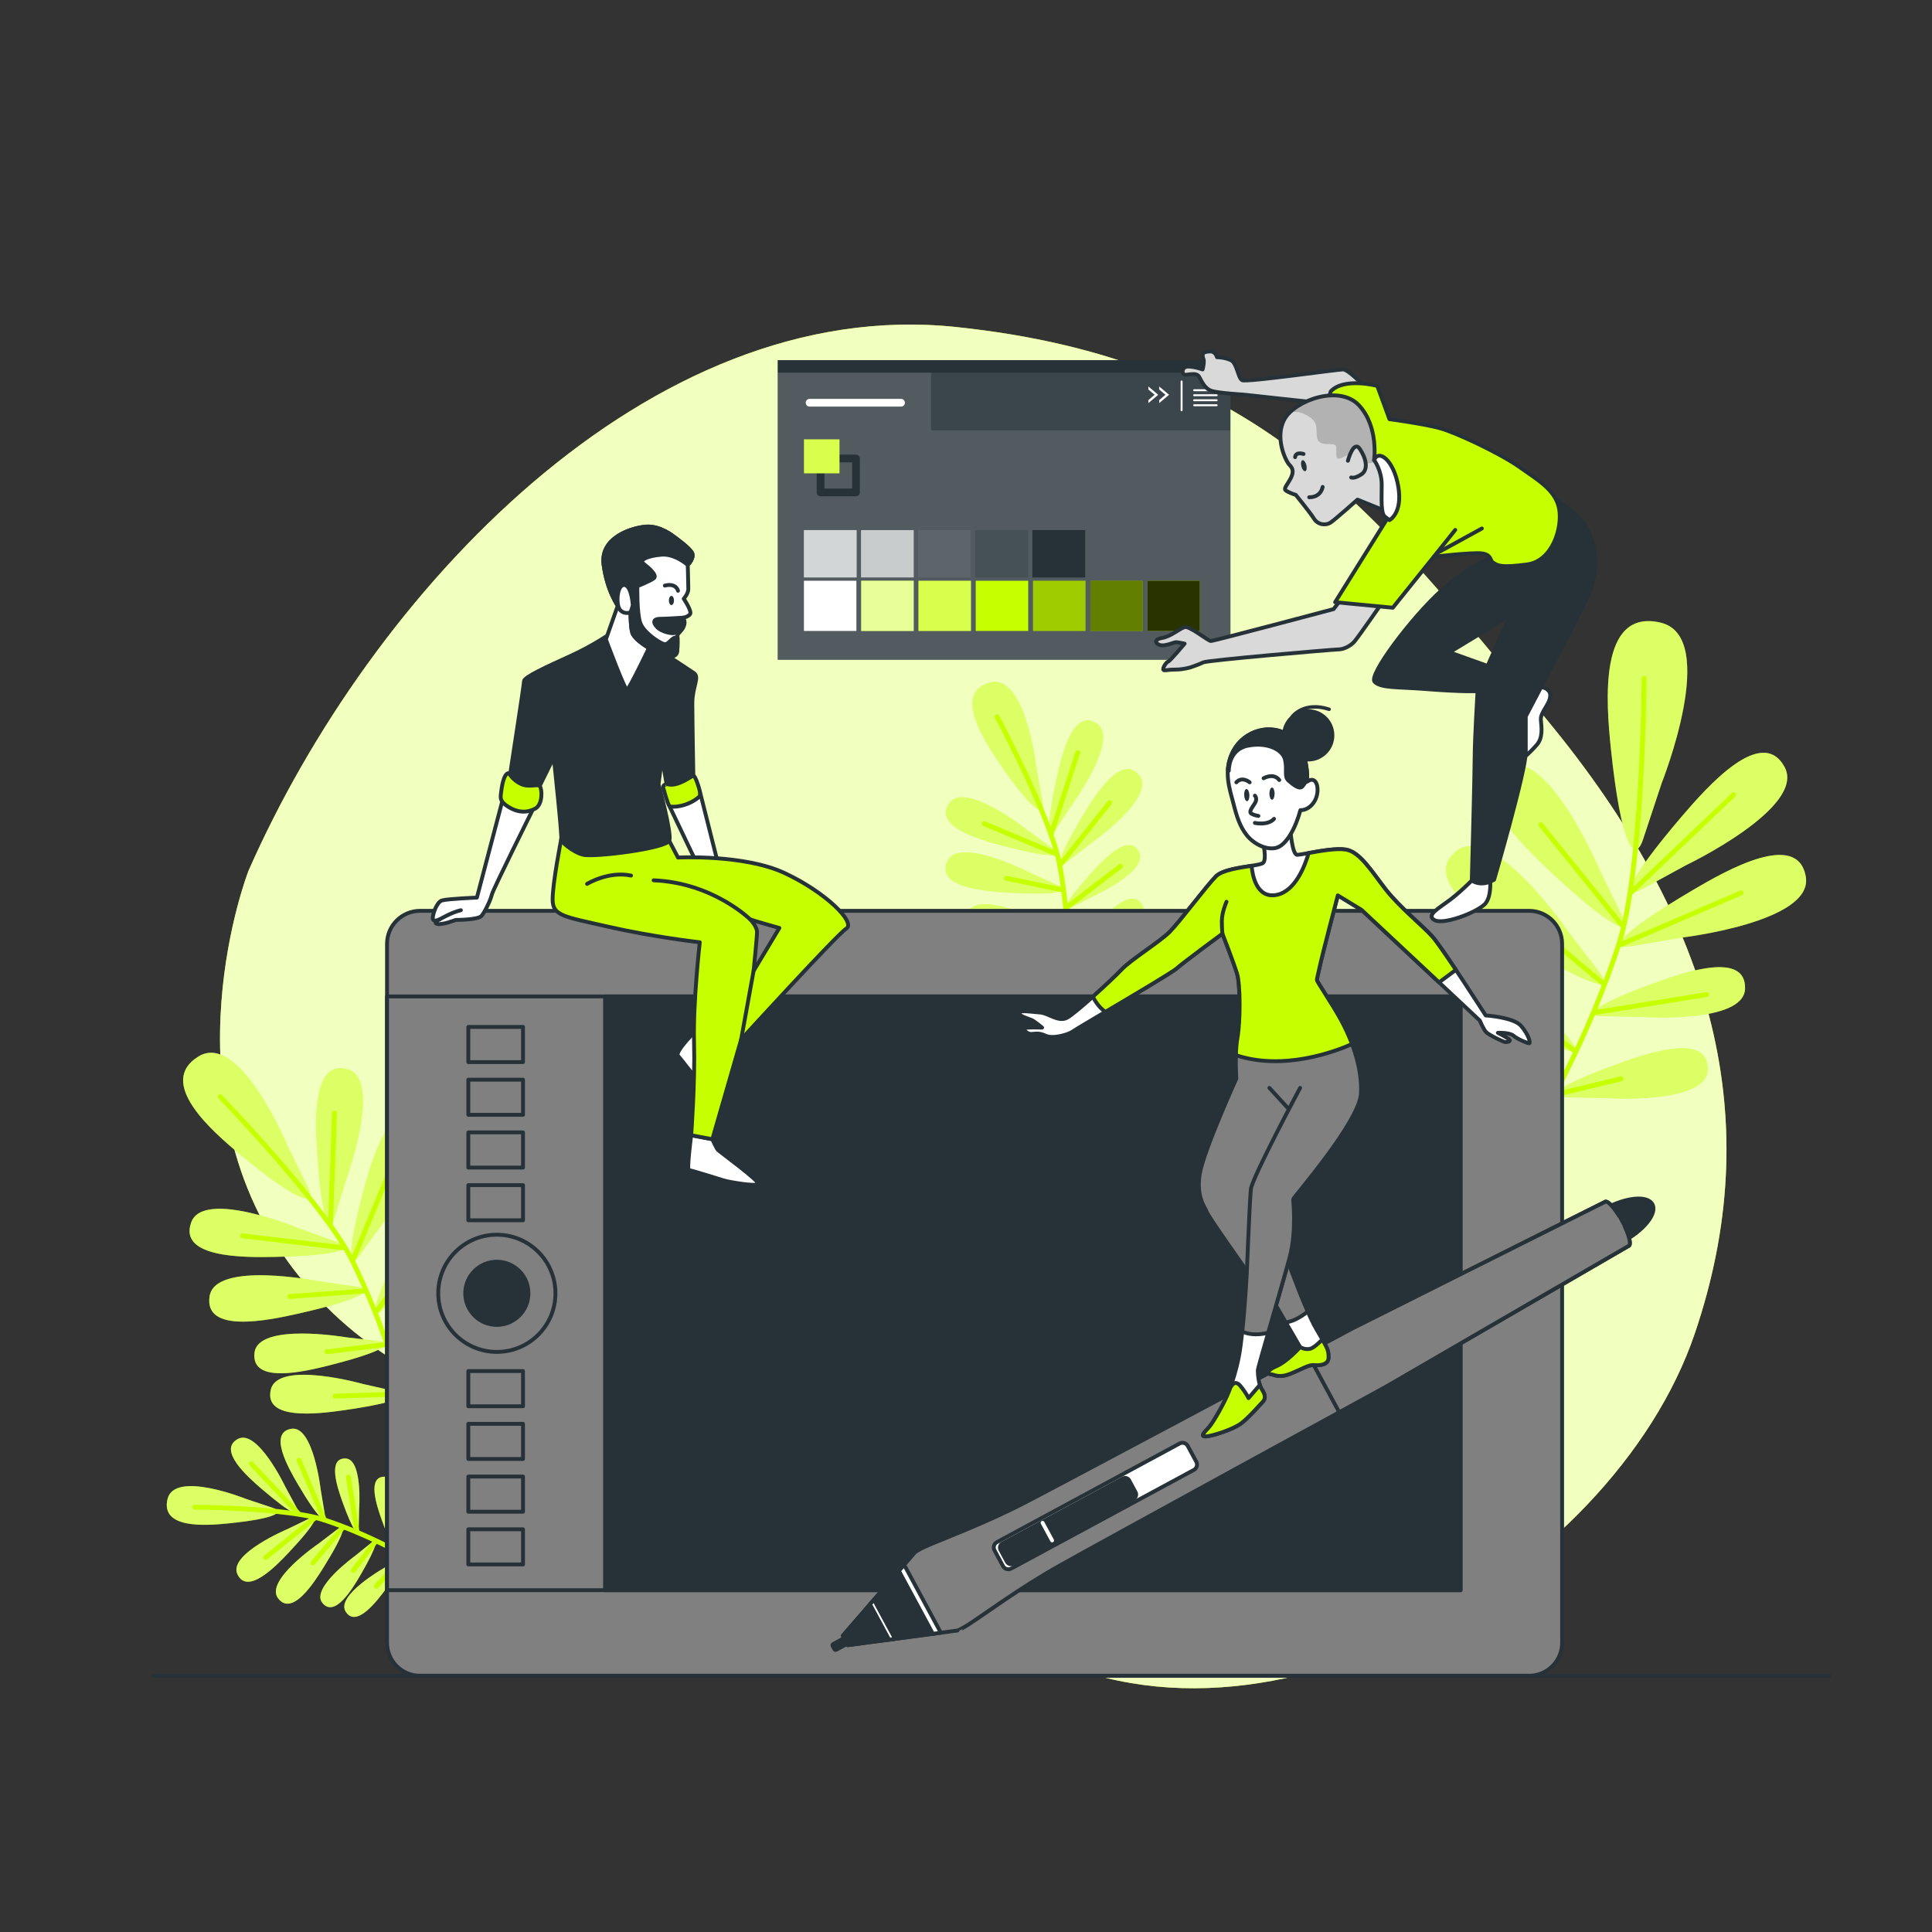 <?xml version="1.0" encoding="utf-8"?>
<!-- Generator: Adobe Illustrator 27.5.0, SVG Export Plug-In . SVG Version: 6.00 Build 0)  -->
<svg version="1.1" xmlns="http://www.w3.org/2000/svg" xmlns:xlink="http://www.w3.org/1999/xlink" x="0px" y="0px"
	 viewBox="0 0 500 500" style="enable-background:new 0 0 500 500;" xml:space="preserve">
<rect x="0" y="0" width="500" height="500" fill="#333333" stroke="none"/>
<g id="Background_Simple">
	<g>
		<path style="fill:#C6FF00;" d="M64.305,225.372c0,0-22.172,56.803,10.424,101.432c32.596,44.63,88.038,43.401,131.003,57.438
			c22.5,7.351,36.446,27.392,55.897,39.59c62.194,39.003,155.602-15.638,176.988-78.743c18.514-54.629,5.646-105.742-38.576-159.173
			c-44.222-53.431-73.197-92.939-152.661-101.293C167.915,76.271,96.039,153.291,64.305,225.372z"/>
		<path style="opacity:0.75;fill:#FFFFFF;" d="M64.305,225.372c0,0-22.172,56.803,10.424,101.432
			c32.596,44.63,88.038,43.401,131.003,57.438c22.5,7.351,36.446,27.392,55.897,39.59c62.194,39.003,155.602-15.638,176.988-78.743
			c18.514-54.629,5.646-105.742-38.576-159.173c-44.222-53.431-73.197-92.939-152.661-101.293
			C167.915,76.271,96.039,153.291,64.305,225.372z"/>
	</g>
</g>
<g id="Plants">
	<g>
		<g>
			<path style="fill:#C6FF00;" d="M86.617,314.975c-1.335,4.283-3.333,1.093-4.502-16.299c-0.548-8.151-1.355-24.833,7.953-21.919
				c8.943,2.8-0.417,28.34-0.417,28.34L86.617,314.975z M99.187,316.412c0,0,17.147-21.116,9.598-26.668
				c-7.857-5.779-12.511,10.261-14.641,18.148c-4.543,16.83-3.69,20.495-1.036,16.878L99.187,316.412z M104.601,333.637
				c0,0,16.169-13.66,11.203-18.999c-5.17-5.557-11.052,6.032-13.823,11.754c-5.912,12.209-5.791,15.135-3.237,12.754
				L104.601,333.637z M110.704,350.753c0,0,16.169-13.66,11.203-18.999c-5.17-5.557-11.052,6.032-13.823,11.754
				c-5.912,12.209-5.791,15.135-3.238,12.754L110.704,350.753z M77.775,318.055c0,0-25.084-10.521-28.291-1.716
				c-3.338,9.164,13.363,9.123,21.531,8.95c17.428-0.37,20.706-2.219,16.489-3.75L77.775,318.055z M82.304,331.552
				c0,0-26.675-5.325-28.068,3.942c-1.45,9.645,14.91,6.285,22.881,4.491c17.007-3.827,19.852-6.291,15.415-6.952L82.304,331.552z
				 M89.514,346.079c0,0-22.681-3.886-23.644,3.983c-1.003,8.19,12.754,4.97,19.453,3.269c14.294-3.629,16.642-5.779,12.874-6.236
				L89.514,346.079z M94.019,358.191c0,0-22.141-6.271-23.934,1.451c-1.867,8.037,12.155,6.296,18.996,5.315
				c14.598-2.092,17.162-3.98,13.464-4.834L94.019,358.191z M74.43,296.562c0,0-12.331-29.651-22.998-23.194
				c-11.104,6.72,3.417,19.348,10.656,25.37c15.446,12.848,19.945,13.467,17.659,8.723L74.43,296.562z"/>
			<path style="opacity:0.4;fill:#FFFFFF;" d="M86.617,314.975c-1.335,4.283-3.333,1.093-4.502-16.299
				c-0.548-8.151-1.355-24.833,7.953-21.919c8.943,2.8-0.417,28.34-0.417,28.34L86.617,314.975z M99.187,316.412
				c0,0,17.147-21.116,9.598-26.668c-7.857-5.779-12.511,10.261-14.641,18.148c-4.543,16.83-3.69,20.495-1.036,16.878
				L99.187,316.412z M104.601,333.637c0,0,16.169-13.66,11.203-18.999c-5.17-5.557-11.052,6.032-13.823,11.754
				c-5.912,12.209-5.791,15.135-3.237,12.754L104.601,333.637z M110.704,350.753c0,0,16.169-13.66,11.203-18.999
				c-5.17-5.557-11.052,6.032-13.823,11.754c-5.912,12.209-5.791,15.135-3.238,12.754L110.704,350.753z M77.775,318.055
				c0,0-25.084-10.521-28.291-1.716c-3.338,9.164,13.363,9.123,21.531,8.95c17.428-0.37,20.706-2.219,16.489-3.75L77.775,318.055z
				 M82.304,331.552c0,0-26.675-5.325-28.068,3.942c-1.45,9.645,14.91,6.285,22.881,4.491c17.007-3.827,19.852-6.291,15.415-6.952
				L82.304,331.552z M89.514,346.079c0,0-22.681-3.886-23.644,3.983c-1.003,8.19,12.754,4.97,19.453,3.269
				c14.294-3.629,16.642-5.779,12.874-6.236L89.514,346.079z M94.019,358.191c0,0-22.141-6.271-23.934,1.451
				c-1.867,8.037,12.155,6.296,18.996,5.315c14.598-2.092,17.162-3.98,13.464-4.834L94.019,358.191z M74.43,296.562
				c0,0-12.331-29.651-22.998-23.194c-11.104,6.72,3.417,19.348,10.656,25.37c15.446,12.848,19.945,13.467,17.659,8.723
				L74.43,296.562z"/>
			
				<path style="fill:none;stroke:#C6FF00;stroke-width:1.252;stroke-linecap:round;stroke-linejoin:round;stroke-miterlimit:10;" d="
				M56.988,283.837c0,0,27.111,27.994,34.249,42.542c8.201,16.714,14.355,36.24,16.605,52.282"/>
			
				<line style="fill:none;stroke:#C6FF00;stroke-width:1.252;stroke-linecap:round;stroke-linejoin:round;stroke-miterlimit:10;" x1="85.522" y1="316.976" x2="86.569" y2="288.048"/>
			
				<line style="fill:none;stroke:#C6FF00;stroke-width:1.252;stroke-linecap:round;stroke-linejoin:round;stroke-miterlimit:10;" x1="91.237" y1="326.379" x2="101.624" y2="301.275"/>
			
				<line style="fill:none;stroke:#C6FF00;stroke-width:1.252;stroke-linecap:round;stroke-linejoin:round;stroke-miterlimit:10;" x1="89.132" y1="322.96" x2="62.756" y2="319.829"/>
			
				<line style="fill:none;stroke:#C6FF00;stroke-width:1.252;stroke-linecap:round;stroke-linejoin:round;stroke-miterlimit:10;" x1="97.243" y1="339.635" x2="111.052" y2="320.995"/>
			
				<line style="fill:none;stroke:#C6FF00;stroke-width:1.252;stroke-linecap:round;stroke-linejoin:round;stroke-miterlimit:10;" x1="94.637" y1="334.089" x2="75.042" y2="335.543"/>
			
				<line style="fill:none;stroke:#C6FF00;stroke-width:1.252;stroke-linecap:round;stroke-linejoin:round;stroke-miterlimit:10;" x1="99.586" y1="347.992" x2="84.619" y2="349.832"/>
			
				<line style="fill:none;stroke:#C6FF00;stroke-width:1.252;stroke-linecap:round;stroke-linejoin:round;stroke-miterlimit:10;" x1="103.425" y1="356.809" x2="110.577" y2="345.422"/>
			
				<line style="fill:none;stroke:#C6FF00;stroke-width:1.252;stroke-linecap:round;stroke-linejoin:round;stroke-miterlimit:10;" x1="104.343" y1="360.746" x2="86.706" y2="361.329"/>
		</g>
	</g>
	<g>
		<g>
			<path style="fill:#C6FF00;" d="M424.777,230.218c-5.018,2.709-4.003-1.966,10.381-18.823c6.741-7.9,20.823-23.789,26.7-12.872
				c5.647,10.489-25.548,25.406-25.548,25.406L424.777,230.218z M434.933,242.688c0,0,34.349-3.977,32.414-15.731
				c-2.013-12.234-20.492-1.779-29.433,3.503c-19.079,11.272-21.557,15.364-15.932,14.431L434.933,242.688z M424.559,263.163
				c0,0,26.838,1.937,27.062-7.33c0.233-9.645-15.409-4.33-23.011-1.586c-16.22,5.853-18.708,8.622-14.272,8.725L424.559,263.163z
				 M414.91,284.151c0,0,26.838,1.937,27.062-7.33c0.233-9.645-15.409-4.33-23.011-1.587c-16.22,5.853-18.708,8.622-14.272,8.725
				L414.91,284.151z M413.999,225.167c0,0-13.47-31.846-24.207-26.687c-11.175,5.37,4.052,20.166,11.634,27.262
				c16.179,15.142,20.803,16.371,18.327,11.234L413.999,225.167z M406.132,241.464c0,0-19.532-28.533-29.029-21.342
				c-9.884,7.485,7.979,18.958,16.821,24.406c18.867,11.624,23.642,11.909,20.194,7.367L406.132,241.464z M399.788,261.08
				c0,0-17.178-23.677-25.042-17.377c-8.186,6.558,7.186,15.847,14.79,20.25c16.223,9.393,20.269,9.524,17.248,5.762L399.788,261.08
				z M393.128,276.097c0,0-14.568-25.367-23.056-19.937c-8.836,5.652,5.464,16.521,12.557,21.705
				c15.135,11.062,19.143,11.621,16.539,7.561L393.128,276.097z M430.046,202.648c0,0,15.118-37.919-0.318-41.521
				c-16.067-3.749-14.075,20.633-12.839,32.538c2.638,25.403,6.18,29.962,8.314,23.616L430.046,202.648z"/>
			<path style="opacity:0.4;fill:#FFFFFF;" d="M424.777,230.218c-5.018,2.709-4.003-1.966,10.381-18.823
				c6.741-7.9,20.823-23.789,26.7-12.872c5.647,10.489-25.548,25.406-25.548,25.406L424.777,230.218z M434.933,242.688
				c0,0,34.349-3.977,32.414-15.731c-2.013-12.234-20.492-1.779-29.433,3.503c-19.079,11.272-21.557,15.364-15.932,14.431
				L434.933,242.688z M424.559,263.163c0,0,26.838,1.937,27.062-7.33c0.233-9.645-15.409-4.33-23.011-1.586
				c-16.22,5.853-18.708,8.622-14.272,8.725L424.559,263.163z M414.91,284.151c0,0,26.838,1.937,27.062-7.33
				c0.233-9.645-15.409-4.33-23.011-1.587c-16.22,5.853-18.708,8.622-14.272,8.725L414.91,284.151z M413.999,225.167
				c0,0-13.47-31.846-24.207-26.687c-11.175,5.37,4.052,20.166,11.634,27.262c16.179,15.142,20.803,16.371,18.327,11.234
				L413.999,225.167z M406.132,241.464c0,0-19.532-28.533-29.029-21.342c-9.884,7.485,7.979,18.958,16.821,24.406
				c18.867,11.624,23.642,11.909,20.194,7.367L406.132,241.464z M399.788,261.08c0,0-17.178-23.677-25.042-17.377
				c-8.186,6.558,7.186,15.847,14.79,20.25c16.223,9.393,20.269,9.524,17.248,5.762L399.788,261.08z M393.128,276.097
				c0,0-14.568-25.367-23.056-19.937c-8.836,5.652,5.464,16.521,12.557,21.705c15.135,11.062,19.143,11.621,16.539,7.561
				L393.128,276.097z M430.046,202.648c0,0,15.118-37.919-0.318-41.521c-16.067-3.749-14.075,20.633-12.839,32.538
				c2.638,25.403,6.18,29.962,8.314,23.616L430.046,202.648z"/>
			
				<path style="fill:none;stroke:#C6FF00;stroke-width:1.252;stroke-linecap:round;stroke-linejoin:round;stroke-miterlimit:10;" d="
				M425.483,175.583c0,0-0.204,49.539-6.632,69.11c-7.385,22.485-19.13,45.709-31.33,62.299"/>
			
				<line style="fill:none;stroke:#C6FF00;stroke-width:1.252;stroke-linecap:round;stroke-linejoin:round;stroke-miterlimit:10;" x1="422.003" y1="231.066" x2="448.648" y2="205.685"/>
			
				<line style="fill:none;stroke:#C6FF00;stroke-width:1.252;stroke-linecap:round;stroke-linejoin:round;stroke-miterlimit:10;" x1="418.851" y1="244.693" x2="450.593" y2="231.086"/>
			
				<line style="fill:none;stroke:#C6FF00;stroke-width:1.252;stroke-linecap:round;stroke-linejoin:round;stroke-miterlimit:10;" x1="419.973" y1="239.715" x2="398.764" y2="213.442"/>
			
				<line style="fill:none;stroke:#C6FF00;stroke-width:1.252;stroke-linecap:round;stroke-linejoin:round;stroke-miterlimit:10;" x1="412.541" y1="262.084" x2="441.655" y2="257.395"/>
			
				<line style="fill:none;stroke:#C6FF00;stroke-width:1.252;stroke-linecap:round;stroke-linejoin:round;stroke-miterlimit:10;" x1="415.096" y1="254.725" x2="395.982" y2="238.646"/>
			
				<line style="fill:none;stroke:#C6FF00;stroke-width:1.252;stroke-linecap:round;stroke-linejoin:round;stroke-miterlimit:10;" x1="407.249" y1="271.766" x2="392.003" y2="260.147"/>
			
				<line style="fill:none;stroke:#C6FF00;stroke-width:1.252;stroke-linecap:round;stroke-linejoin:round;stroke-miterlimit:10;" x1="402.911" y1="283.193" x2="419.529" y2="279.189"/>
			
				<line style="fill:none;stroke:#C6FF00;stroke-width:1.252;stroke-linecap:round;stroke-linejoin:round;stroke-miterlimit:10;" x1="400.249" y1="287.59" x2="383.69" y2="272.457"/>
		</g>
	</g>
	<g>
		<g>
			<path style="fill:#C6FF00;" d="M273.274,214.622c-1.882,2.866-2.679,0.102,0.121-12.923c1.313-6.104,4.229-18.531,10.455-14.432
				c5.981,3.939-6.268,20.735-6.268,20.735L273.274,214.622z M282.207,218.322c0,0,17.041-11.907,12.663-17.575
				c-4.557-5.899-11.351,4.907-14.575,10.254c-6.879,11.41-7.023,14.282-4.312,12.183L282.207,218.322z M282.561,232.117
				c0,0,14.754-6.635,12.228-11.602c-2.629-5.171-9.39,2.107-12.629,5.728c-6.913,7.726-7.439,9.902-5.062,8.69L282.561,232.117z
				 M283.445,245.977c0,0,14.754-6.635,12.228-11.602c-2.629-5.17-9.39,2.107-12.629,5.728c-6.913,7.727-7.439,9.902-5.062,8.69
				L283.445,245.977z M266.129,215.025c0,0-16.217-13.007-20.425-7.213c-4.381,6.031,7.899,9.515,13.937,11.106
				c12.883,3.395,15.68,2.726,12.904,0.714L266.129,215.025z M266.617,225.894c0,0-18.479-9.524-21.452-3.009
				c-3.094,6.782,9.633,7.755,15.866,8.114c13.301,0.766,15.909-0.446,12.788-1.865L266.617,225.894z M268.859,238.085
				c0,0-15.847-7.627-18.21-2.048c-2.46,5.806,8.325,6.335,13.605,6.494c11.266,0.341,13.443-0.745,10.771-1.873L268.859,238.085z
				 M269.62,247.932c0,0-14.948-9.266-17.89-3.969c-3.062,5.512,7.606,7.183,12.839,7.902c11.166,1.534,13.447,0.686,10.909-0.719
				L269.62,247.932z M268.194,198.529c0,0-2.822-24.38-12.018-21.88c-9.572,2.602-1.559,14.935,2.493,20.882
				c8.646,12.689,11.821,14.091,11.139,10.124L268.194,198.529z"/>
			<path style="opacity:0.4;fill:#FFFFFF;" d="M273.274,214.622c-1.882,2.866-2.679,0.102,0.121-12.923
				c1.313-6.104,4.229-18.531,10.455-14.432c5.981,3.939-6.268,20.735-6.268,20.735L273.274,214.622z M282.207,218.322
				c0,0,17.041-11.907,12.663-17.575c-4.557-5.899-11.351,4.907-14.575,10.254c-6.879,11.41-7.023,14.282-4.312,12.183
				L282.207,218.322z M282.561,232.117c0,0,14.754-6.635,12.228-11.602c-2.629-5.171-9.39,2.107-12.629,5.728
				c-6.913,7.726-7.439,9.902-5.062,8.69L282.561,232.117z M283.445,245.977c0,0,14.754-6.635,12.228-11.602
				c-2.629-5.17-9.39,2.107-12.629,5.728c-6.913,7.727-7.439,9.902-5.062,8.69L283.445,245.977z M266.129,215.025
				c0,0-16.217-13.007-20.425-7.213c-4.381,6.031,7.899,9.515,13.937,11.106c12.883,3.395,15.68,2.726,12.904,0.714L266.129,215.025
				z M266.617,225.894c0,0-18.479-9.524-21.452-3.009c-3.094,6.782,9.633,7.755,15.866,8.114
				c13.301,0.766,15.909-0.446,12.788-1.865L266.617,225.894z M268.859,238.085c0,0-15.847-7.627-18.21-2.048
				c-2.46,5.806,8.325,6.335,13.605,6.494c11.266,0.341,13.443-0.745,10.771-1.873L268.859,238.085z M269.62,247.932
				c0,0-14.948-9.266-17.89-3.969c-3.062,5.512,7.606,7.183,12.839,7.902c11.166,1.534,13.447,0.686,10.909-0.719L269.62,247.932z
				 M268.194,198.529c0,0-2.822-24.38-12.018-21.88c-9.572,2.602-1.559,14.935,2.493,20.882
				c8.646,12.689,11.821,14.091,11.139,10.124L268.194,198.529z"/>
			
				<path style="fill:none;stroke:#C6FF00;stroke-width:1.252;stroke-linecap:round;stroke-linejoin:round;stroke-miterlimit:10;" d="
				M258.055,185.51c0,0,14.03,26.272,16.214,38.463c2.509,14.006,2.923,29.647,1.201,41.908"/>
			
				<line style="fill:none;stroke:#C6FF00;stroke-width:1.252;stroke-linecap:round;stroke-linejoin:round;stroke-miterlimit:10;" x1="272.048" y1="215.862" x2="278.904" y2="194.827"/>
			
				<line style="fill:none;stroke:#C6FF00;stroke-width:1.252;stroke-linecap:round;stroke-linejoin:round;stroke-miterlimit:10;" x1="274.269" y1="223.973" x2="287.183" y2="207.714"/>
			
				<line style="fill:none;stroke:#C6FF00;stroke-width:1.252;stroke-linecap:round;stroke-linejoin:round;stroke-miterlimit:10;" x1="273.442" y1="221.018" x2="254.721" y2="213.169"/>
			
				<line style="fill:none;stroke:#C6FF00;stroke-width:1.252;stroke-linecap:round;stroke-linejoin:round;stroke-miterlimit:10;" x1="275.893" y1="234.977" x2="289.961" y2="224.186"/>
			
				<line style="fill:none;stroke:#C6FF00;stroke-width:1.252;stroke-linecap:round;stroke-linejoin:round;stroke-miterlimit:10;" x1="275.146" y1="230.353" x2="260.442" y2="227.299"/>
			
				<line style="fill:none;stroke:#C6FF00;stroke-width:1.252;stroke-linecap:round;stroke-linejoin:round;stroke-miterlimit:10;" x1="275.857" y1="241.61" x2="264.473" y2="239.813"/>
			
				<line style="fill:none;stroke:#C6FF00;stroke-width:1.252;stroke-linecap:round;stroke-linejoin:round;stroke-miterlimit:10;" x1="276.822" y1="248.895" x2="284.473" y2="242.034"/>
			
				<line style="fill:none;stroke:#C6FF00;stroke-width:1.252;stroke-linecap:round;stroke-linejoin:round;stroke-miterlimit:10;" x1="276.668" y1="251.981" x2="263.587" y2="248.699"/>
		</g>
	</g>
	<g>
		<g>
			<path style="fill:#C6FF00;" d="M76.926,390.465c1.31,2.443-0.961,1.943-9.135-5.073c-3.831-3.288-11.534-10.155-6.22-12.996
				c5.106-2.73,12.313,12.454,12.313,12.454L76.926,390.465z M83.002,385.546c0,0-1.885-16.702-7.601-15.778
				c-5.949,0.961-0.894,9.958,1.662,14.312c5.452,9.29,7.438,10.5,6.992,7.764L83.002,385.546z M92.94,390.617
				c0,0,0.979-13.043-3.525-13.165c-4.688-0.127-2.126,7.484-0.804,11.183c2.822,7.893,4.165,9.106,4.221,6.949L92.94,390.617z
				 M103.128,395.337c0,0,0.979-13.043-3.525-13.165c-4.688-0.127-2.126,7.484-0.804,11.183c2.822,7.893,4.165,9.106,4.221,6.949
				L103.128,395.337z M74.456,395.697c0,0-15.499,6.503-13.006,11.729c2.595,5.439,9.808-1.941,13.268-5.617
				c7.383-7.843,7.987-10.089,5.486-8.892L74.456,395.697z M82.367,399.544c0,0-13.897,9.454-10.415,14.08
				c3.624,4.815,9.226-3.852,11.887-8.142c5.677-9.154,5.822-11.475,3.609-9.806L82.367,399.544z M91.893,402.655
				c0,0-11.533,8.316-8.482,12.148c3.176,3.988,7.713-3.471,9.864-7.161c4.589-7.873,4.658-9.839,2.825-8.376L91.893,402.655z
				 M99.183,405.913c0,0-12.351,7.046-9.723,11.179c2.735,4.303,8.038-2.633,10.568-6.073c5.398-7.341,5.676-9.289,3.698-8.029
				L99.183,405.913z M63.532,387.866c0,0-18.41-7.402-20.183,0.097c-1.845,7.805,10.009,6.871,15.798,6.286
				c12.351-1.247,14.572-2.962,11.491-4.008L63.532,387.866z"/>
			<path style="opacity:0.4;fill:#FFFFFF;" d="M76.926,390.465c1.31,2.443-0.961,1.943-9.135-5.073
				c-3.831-3.288-11.534-10.155-6.22-12.996c5.106-2.73,12.313,12.454,12.313,12.454L76.926,390.465z M83.002,385.546
				c0,0-1.885-16.702-7.601-15.778c-5.949,0.961-0.894,9.958,1.662,14.312c5.452,9.29,7.438,10.5,6.992,7.764L83.002,385.546z
				 M92.94,390.617c0,0,0.979-13.043-3.525-13.165c-4.688-0.127-2.126,7.484-0.804,11.183c2.822,7.893,4.165,9.106,4.221,6.949
				L92.94,390.617z M103.128,395.337c0,0,0.979-13.043-3.525-13.165c-4.688-0.127-2.126,7.484-0.804,11.183
				c2.822,7.893,4.165,9.106,4.221,6.949L103.128,395.337z M74.456,395.697c0,0-15.499,6.503-13.006,11.729
				c2.595,5.439,9.808-1.941,13.268-5.617c7.383-7.843,7.987-10.089,5.486-8.892L74.456,395.697z M82.367,399.544
				c0,0-13.897,9.454-10.415,14.08c3.624,4.815,9.226-3.852,11.887-8.142c5.677-9.154,5.822-11.475,3.609-9.806L82.367,399.544z
				 M91.893,402.655c0,0-11.533,8.316-8.482,12.148c3.176,3.988,7.713-3.471,9.864-7.161c4.589-7.873,4.658-9.839,2.825-8.376
				L91.893,402.655z M99.183,405.913c0,0-12.351,7.046-9.723,11.179c2.735,4.303,8.038-2.633,10.568-6.073
				c5.398-7.341,5.676-9.289,3.698-8.029L99.183,405.913z M63.532,387.866c0,0-18.41-7.402-20.183,0.097
				c-1.845,7.805,10.009,6.871,15.798,6.286c12.351-1.247,14.572-2.962,11.491-4.008L63.532,387.866z"/>
			
				<path style="fill:none;stroke:#C6FF00;stroke-width:1.252;stroke-linecap:round;stroke-linejoin:round;stroke-miterlimit:10;" d="
				M50.37,390.045c0,0,24.08,0.169,33.584,3.321c10.919,3.621,22.192,9.363,30.238,15.316"/>
			
				<line style="fill:none;stroke:#C6FF00;stroke-width:1.252;stroke-linecap:round;stroke-linejoin:round;stroke-miterlimit:10;" x1="77.334" y1="391.815" x2="65.035" y2="378.828"/>
			
				<line style="fill:none;stroke:#C6FF00;stroke-width:1.252;stroke-linecap:round;stroke-linejoin:round;stroke-miterlimit:10;" x1="83.954" y1="393.366" x2="77.384" y2="377.918"/>
			
				<line style="fill:none;stroke:#C6FF00;stroke-width:1.252;stroke-linecap:round;stroke-linejoin:round;stroke-miterlimit:10;" x1="81.536" y1="392.814" x2="68.735" y2="403.086"/>
			
				<line style="fill:none;stroke:#C6FF00;stroke-width:1.252;stroke-linecap:round;stroke-linejoin:round;stroke-miterlimit:10;" x1="92.399" y1="396.458" x2="90.16" y2="382.299"/>
			
				<line style="fill:none;stroke:#C6FF00;stroke-width:1.252;stroke-linecap:round;stroke-linejoin:round;stroke-miterlimit:10;" x1="88.825" y1="395.205" x2="80.982" y2="404.474"/>
			
				<line style="fill:none;stroke:#C6FF00;stroke-width:1.252;stroke-linecap:round;stroke-linejoin:round;stroke-miterlimit:10;" x1="97.097" y1="399.043" x2="91.428" y2="406.438"/>
			
				<line style="fill:none;stroke:#C6FF00;stroke-width:1.252;stroke-linecap:round;stroke-linejoin:round;stroke-miterlimit:10;" x1="102.646" y1="401.168" x2="100.723" y2="393.085"/>
			
				<line style="fill:none;stroke:#C6FF00;stroke-width:1.252;stroke-linecap:round;stroke-linejoin:round;stroke-miterlimit:10;" x1="104.779" y1="402.468" x2="97.4" y2="410.496"/>
		</g>
	</g>
</g>
<g id="Device_2">
	<g>
		<path style="fill:#808080;stroke:#263238;stroke-linecap:round;stroke-linejoin:round;stroke-miterlimit:10;" d="M395.722,433.691
			h-287.01c-4.721,0-8.549-3.827-8.549-8.549V244.273c0-4.721,3.827-8.549,8.549-8.549h287.01c4.721,0,8.549,3.827,8.549,8.549
			v180.869C404.271,429.863,400.443,433.691,395.722,433.691z"/>
		
			<rect x="100.163" y="257.874" style="fill:#808080;stroke:#263238;stroke-linecap:round;stroke-linejoin:round;stroke-miterlimit:10;" width="277.822" height="153.667"/>
		
			<rect x="156.584" y="257.874" style="fill:#263238;stroke:#263238;stroke-linecap:round;stroke-linejoin:round;stroke-miterlimit:10;" width="221.402" height="153.667"/>
		
			<circle style="fill:#808080;stroke:#263238;stroke-linecap:round;stroke-linejoin:round;stroke-miterlimit:10;" cx="128.582" cy="334.707" r="15.165"/>
		
			<circle style="fill:#263238;stroke:#263238;stroke-linecap:round;stroke-linejoin:round;stroke-miterlimit:10;" cx="128.582" cy="334.707" r="8.179"/>
		<g>
			
				<rect x="121.2" y="265.769" style="fill:#808080;stroke:#263238;stroke-linecap:round;stroke-linejoin:round;stroke-miterlimit:10;" width="14.154" height="9.099"/>
			
				<rect x="121.2" y="279.417" style="fill:#808080;stroke:#263238;stroke-linecap:round;stroke-linejoin:round;stroke-miterlimit:10;" width="14.154" height="9.099"/>
			
				<rect x="121.2" y="293.065" style="fill:#808080;stroke:#263238;stroke-linecap:round;stroke-linejoin:round;stroke-miterlimit:10;" width="14.154" height="9.099"/>
			
				<rect x="121.2" y="306.713" style="fill:#808080;stroke:#263238;stroke-linecap:round;stroke-linejoin:round;stroke-miterlimit:10;" width="14.154" height="9.099"/>
		</g>
		<g>
			
				<rect x="121.2" y="354.836" style="fill:#808080;stroke:#263238;stroke-linecap:round;stroke-linejoin:round;stroke-miterlimit:10;" width="14.154" height="9.099"/>
			
				<rect x="121.2" y="368.483" style="fill:#808080;stroke:#263238;stroke-linecap:round;stroke-linejoin:round;stroke-miterlimit:10;" width="14.154" height="9.099"/>
			
				<rect x="121.2" y="382.132" style="fill:#808080;stroke:#263238;stroke-linecap:round;stroke-linejoin:round;stroke-miterlimit:10;" width="14.154" height="9.099"/>
			
				<rect x="121.2" y="395.78" style="fill:#808080;stroke:#263238;stroke-linecap:round;stroke-linejoin:round;stroke-miterlimit:10;" width="14.154" height="9.099"/>
		</g>
	</g>
</g>
<g id="Device_1_1_">
	<g>
		<path style="fill:#263238;stroke:#263238;stroke-linecap:round;stroke-linejoin:round;stroke-miterlimit:10;" d="M215.948,426.826
			l-0.477-0.883c-0.088-0.163-0.027-0.367,0.136-0.455l4.357-2.353c0.163-0.088,0.367-0.027,0.455,0.136l0.477,0.883
			c0.088,0.163,0.027,0.367-0.136,0.455l-4.357,2.353C216.24,427.05,216.036,426.989,215.948,426.826z"/>
		<path style="fill:#263238;stroke:#263238;stroke-linecap:round;stroke-linejoin:round;stroke-miterlimit:10;" d="M419.152,321.759
			c0.284-0.141,0.569-0.286,0.854-0.44c5.497-2.968,8.921-7.287,7.647-9.647c-1.274-2.36-6.763-1.866-12.26,1.102
			c-0.285,0.154-0.563,0.312-0.836,0.473L419.152,321.759z"/>
		<path style="fill:#808080;stroke:#263238;stroke-linecap:round;stroke-linejoin:round;stroke-miterlimit:10;" d="M250.495,420.525
			c4.293-2.77,13.32-9.498,23.759-15.365c10.438-5.867,84.167-46.138,84.167-46.138l63.219-36.672c0,0,0.84-0.626-1.201-5.04
			l0.073-0.039c-0.246-0.457-0.482-0.878-0.707-1.271c-0.205-0.404-0.428-0.832-0.674-1.289l-0.072,0.039
			c-2.572-4.127-3.556-3.769-3.556-3.769l-65.34,32.743c0,0-74.114,39.557-84.746,45.066c-10.631,5.51-21.21,9.362-25.88,11.437
			c-1.719,0.764-2.678,1.446-2.678,1.446L218.11,423.33l0.546,1.012l0.225,0.417l0.546,1.012l28.39-3.798
			C247.817,421.971,249.12,421.413,250.495,420.525z"/>
		<polygon style="fill:#263238;stroke:#263238;stroke-linecap:round;stroke-linejoin:round;stroke-miterlimit:10;" points="
			233.034,406.093 218.11,423.329 218.656,424.341 218.881,424.758 219.427,425.77 242.453,422.689 		"/>
		<path style="fill:#FFFFFF;stroke:#263238;stroke-linecap:round;stroke-linejoin:round;stroke-miterlimit:10;" d="M259.583,405.313
			l-2.212-4.097c-0.409-0.758-0.126-1.703,0.631-2.112l47.278-25.527c0.757-0.409,1.703-0.126,2.112,0.631l2.212,4.097
			c0.409,0.758,0.126,1.703-0.631,2.112l-47.278,25.527C260.938,406.353,259.992,406.07,259.583,405.313z"/>
		<path style="fill:#263238;stroke:#263238;stroke-linecap:round;stroke-linejoin:round;stroke-miterlimit:10;" d="M260.599,404.198
			l-1.679-3.11c-0.31-0.575-0.096-1.293,0.479-1.603l31.22-16.857c0.575-0.31,1.293-0.096,1.603,0.479l1.679,3.11
			c0.31,0.575,0.096,1.293-0.479,1.603l-31.22,16.857C261.628,404.988,260.91,404.773,260.599,404.198z"/>
		
			<line style="fill:none;stroke:#FFFFFF;stroke-linecap:round;stroke-linejoin:round;stroke-miterlimit:10;" x1="269.82" y1="394.103" x2="272.282" y2="398.663"/>
		<path style="fill:#808080;stroke:#263238;stroke-linecap:round;stroke-linejoin:round;stroke-miterlimit:10;" d="M346.584,365.491
			c7.162-3.914,11.837-6.468,11.837-6.468l63.219-36.672c0,0,0.84-0.626-1.201-5.04l0.073-0.039
			c-0.246-0.457-0.482-0.878-0.707-1.271c-0.205-0.404-0.428-0.832-0.674-1.289l-0.072,0.039c-2.572-4.127-3.556-3.769-3.556-3.769
			l-65.34,32.743c0,0-4.7,2.509-11.902,6.349L346.584,365.491z"/>
		<g>
			<polygon style="fill:#FFFFFF;stroke:#263238;stroke-linecap:round;stroke-linejoin:round;stroke-miterlimit:10;" points="
				231.646,424.135 226.179,414.01 225.159,415.188 230.101,424.342 			"/>
			<polygon style="fill:#FFFFFF;stroke:#263238;stroke-linecap:round;stroke-linejoin:round;stroke-miterlimit:10;" points="
				234.001,404.976 232.641,406.547 241.431,422.826 243.49,422.55 			"/>
		</g>
	</g>
</g>
<g id="Character_3">
	<g>
		<g>
			<rect x="201.265" y="93.207" style="fill:#263238;" width="117.175" height="77.55"/>
			<rect x="240.965" y="96.449" style="opacity:0.1;fill:#FFFFFF;" width="77.475" height="14.911"/>
			<polygon style="opacity:0.2;fill:#FFFFFF;" points="240.965,111.36 240.965,96.449 201.265,96.449 201.265,170.758 
				318.44,170.758 318.44,111.36 			"/>
			<g>
				<g>
					<g>
						<rect x="267.177" y="137.187" style="fill:#263238;" width="13.669" height="12.265"/>
					</g>
					<g>
						<rect id="XMLID_16_" x="222.822" y="137.187" style="fill:#263238;" width="13.669" height="12.265"/>
						<rect x="222.822" y="137.187" style="opacity:0.75;fill:#FFFFFF;" width="13.669" height="12.265"/>
					</g>
					<g>
						<rect x="208.037" y="137.187" style="opacity:0.75;fill:#FFFFFF;" width="13.669" height="12.265"/>
					</g>
					<g>
						<rect x="252.392" y="137.187" style="fill:#263238;" width="13.669" height="12.265"/>
						<rect x="252.392" y="137.187" style="opacity:0.15;fill:#FFFFFF;" width="13.669" height="12.265"/>
					</g>
					<g>
						<rect id="XMLID_15_" x="237.607" y="137.187" style="fill:#263238;" width="13.669" height="12.265"/>
						<rect id="XMLID_12_" x="237.607" y="137.187" style="opacity:0.25;fill:#FFFFFF;" width="13.669" height="12.265"/>
					</g>
				</g>
				<g>
					<g>
						<g>
							<defs>
								<rect id="XMLID_10_" x="282.181" y="150.297" width="13.58" height="12.995"/>
							</defs>
							<use xlink:href="#XMLID_10_"  style="overflow:visible;fill:#C6FF00;"/>
							<clipPath id="XMLID_00000010274874954465609850000008730140247584081538_">
								<use xlink:href="#XMLID_10_"  style="overflow:visible;"/>
							</clipPath>
							
								<rect x="282.181" y="150.297" style="opacity:0.5;clip-path:url(#XMLID_00000010274874954465609850000008730140247584081538_);" width="13.58" height="12.995"/>
						</g>
					</g>
					<g>
						<rect id="XMLID_8_" x="267.346" y="150.297" style="fill:#C6FF00;" width="13.58" height="12.995"/>
						<rect x="267.346" y="150.297" style="opacity:0.2;" width="13.58" height="12.995"/>
					</g>
					<g>
						<rect x="252.523" y="150.297" style="fill:#C6FF00;" width="13.58" height="12.995"/>
					</g>
					<g>
						<rect x="237.7" y="150.297" style="fill:#C6FF00;" width="13.58" height="12.995"/>
						<rect x="237.7" y="150.297" style="opacity:0.3;fill:#FFFFFF;" width="13.58" height="12.995"/>
					</g>
					<g>
						<rect x="222.877" y="150.297" style="fill:#C6FF00;" width="13.58" height="12.995"/>
						<rect x="222.877" y="150.297" style="opacity:0.6;fill:#FFFFFF;" width="13.58" height="12.995"/>
					</g>
					<g>
						<rect x="208.055" y="150.297" style="fill:#FFFFFF;" width="13.58" height="12.995"/>
					</g>
					<g>
						<rect id="XMLID_9_" x="296.931" y="150.297" style="fill:#C6FF00;" width="13.58" height="12.995"/>
						<rect x="296.931" y="150.297" style="opacity:0.8;" width="13.58" height="12.995"/>
					</g>
				</g>
				<g>
					
						<rect x="212.354" y="118.657" style="fill:none;stroke:#263238;stroke-width:2;stroke-linecap:round;stroke-linejoin:round;stroke-miterlimit:10;" width="9.174" height="8.779"/>
					<g>
						<rect x="208.078" y="113.71" style="fill:#C6FF00;" width="9.174" height="8.779"/>
						<rect x="208.078" y="113.71" style="opacity:0.3;fill:#FFFFFF;" width="9.174" height="8.779"/>
					</g>
				</g>
			</g>
			
				<line style="fill:none;stroke:#FFFFFF;stroke-width:2;stroke-linecap:round;stroke-linejoin:round;stroke-miterlimit:10;" x1="209.521" y1="104.229" x2="233.185" y2="104.229"/>
			<g>
				<polygon style="fill:#FFFFFF;" points="297.196,100.015 297.196,100.802 298.82,102.17 297.196,103.537 297.196,104.325 
					299.755,102.17 				"/>
				<polygon style="fill:#FFFFFF;" points="299.998,100.015 299.998,100.802 301.621,102.17 299.998,103.537 299.998,104.325 
					302.556,102.17 				"/>
			</g>
			
				<line style="fill:none;stroke:#FFFFFF;stroke-width:0.5;stroke-linecap:round;stroke-linejoin:round;stroke-miterlimit:10;" x1="305.798" y1="98.718" x2="305.798" y2="106.174"/>
			<g>
				
					<line style="fill:none;stroke:#FFFFFF;stroke-width:0.5;stroke-linecap:round;stroke-linejoin:round;stroke-miterlimit:10;" x1="309.039" y1="100.987" x2="314.874" y2="100.987"/>
				
					<line style="fill:none;stroke:#FFFFFF;stroke-width:0.5;stroke-linecap:round;stroke-linejoin:round;stroke-miterlimit:10;" x1="309.039" y1="102.284" x2="314.874" y2="102.284"/>
				
					<line style="fill:none;stroke:#FFFFFF;stroke-width:0.5;stroke-linecap:round;stroke-linejoin:round;stroke-miterlimit:10;" x1="309.039" y1="103.58" x2="314.874" y2="103.58"/>
				
					<line style="fill:none;stroke:#FFFFFF;stroke-width:0.5;stroke-linecap:round;stroke-linejoin:round;stroke-miterlimit:10;" x1="309.039" y1="104.877" x2="314.874" y2="104.877"/>
			</g>
		</g>
		<g>
			<path style="fill:#D9D9D9;stroke:#263238;stroke-linecap:round;stroke-linejoin:round;stroke-miterlimit:10;" d="
				M353.144,100.078c0,0-4.098-4.47-5.588-4.47c-1.49,0-24.96,3.353-26.077,2.794c-1.118-0.559-1.304-4.47-2.98-5.215
				c-1.676-0.745-3.539-0.745-3.539-0.745s-0.372-1.49-1.676-1.49c-1.304,0-1.863,0.373-1.863,0.373s-0.373,0.745,0,1.49
				c0.372,0.745-0.186,2.794-0.186,2.794s-2.049-0.745-3.725-0.745c-1.676,0-1.676,1.676-1.118,2.049
				c0.559,0.373,3.167-0.745,3.912,0.559c0.745,1.304,1.49,3.167,3.353,3.725c1.863,0.559,8.196,0.931,8.196,0.931l22.165,2.422
				l3.353,4.47l7.823-3.539L353.144,100.078z"/>
			<path style="fill:#D9D9D9;stroke:#263238;stroke-linecap:round;stroke-linejoin:round;stroke-miterlimit:10;" d="
				M348.115,153.723l-2.98,3.912c0,0-31.009,8.255-31.754,8.255c-0.745,0-5.499-3.971-6.803-3.598
				c-1.304,0.372-3.539,2.421-5.774,2.794c-2.235,0.372-1.863,1.49-0.559,1.863c1.304,0.372,3.539-0.745,4.098-0.745
				c0.559,0,2.235,0.372,2.235,0.372s-3.725,4.47-4.284,4.657c-0.559,0.186-1.863,2.235-0.931,2.235c0.931,0,1.118-0.186,2.98-0.186
				c1.863,0,3.725-0.559,3.725-0.559s2.235-0.745,3.353-1.304c1.118-0.559,33.9-3.353,35.018-3.353c1.118,0,2.98-0.745,4.098-2.049
				c1.118-1.304,7.823-10.99,7.823-10.99L348.115,153.723z"/>
			<path style="fill:#FFFFFF;stroke:#263238;stroke-linecap:round;stroke-linejoin:round;stroke-miterlimit:10;" d="
				M382.202,226.552c0,0-3.539,3.725-6.706,6.147c-3.167,2.421-6.519,4.098-4.284,5.402c2.235,1.304,10.245-1.676,12.852-3.911
				c2.608-2.235,1.304-9.127,1.304-9.127L382.202,226.552z"/>
			<path style="fill:#FFFFFF;stroke:#263238;stroke-linecap:round;stroke-linejoin:round;stroke-miterlimit:10;" d="M398.22,177.751
				c0,0,2.98,0,2.98,2.235c0,2.235-2.608,4.284-2.422,6.333c0.186,2.049,0.559,4.657-1.118,6.519
				c-1.676,1.863-5.402,5.774-5.215,2.608c0.186-3.167,1.863-6.892,1.676-9.127c-0.186-2.235-1.676-4.284-1.676-4.284l2.608-4.843
				L398.22,177.751z"/>
			<path style="fill:#263238;stroke:#263238;stroke-linecap:round;stroke-linejoin:round;stroke-miterlimit:10;" d="M410.7,136.772
				c-2.608-4.657-8.568-7.823-8.568-7.823s-2.049,8.382-6.333,10.99c-4.284,2.608-8.754,3.911-8.754,3.911s-6.147,1.863-13.97,8.941
				c-7.823,7.078-18.999,21.979-17.323,23.656c1.676,1.676,5.961,1.304,13.039,1.863c9.982,0.788,13.597,0.559,13.597,0.559
				s-0.745,12.48-0.745,16.95c0,4.47-0.745,32.037-0.745,32.037s2.235,1.863,5.774-0.186c0,0,8.196-28.126,8.196-32.969
				c0-4.843,0-9.313,0-9.313s12.852-24.401,15.833-30.547C413.68,148.693,413.308,141.429,410.7,136.772z M384.995,172.349
				l-9.872-3.539l15.646-9.5L384.995,172.349z"/>
			<path style="fill:#C6FF00;stroke:#263238;stroke-linecap:round;stroke-linejoin:round;stroke-miterlimit:10;" d="
				M359.921,132.784l-14.392,23.059l14.926,1.435l10.62-13.204c0,0,9.759-1.148,12.343-0.861c2.583,0.287,2.172,1.792,2.87,2.296
				c1.314,0.949,2.296,1.435,8.898,0.574c6.602-0.861,9.185-9.472,8.324-14.352c-0.861-4.88-5.454-7.463-10.333-10.907
				c-4.88-3.445-16.361-8.898-20.667-10.047c-4.306-1.148-12.917-2.296-12.917-2.296l-3.157-8.611c0,0-8.611-2.296-12.056,1.435
				l-0.574,2.009l12.343,24.111L359.921,132.784z"/>
			<g>
				<g>
					<defs>
						<path id="XMLID_1_" d="M355.619,119.058c0,0,1.229-8.604-3.892-14.135c-5.121-5.531-16.594-1.229-19.257,3.483
							c-2.663,4.712,0.205,10.857,1.229,11.882s1.229,2.049,0,4.097c-1.229,2.049-1.639,2.253-0.41,2.868
							c1.229,0.615,2.049,0.819,2.049,0.819s3.687,4.507,4.712,6.146c1.024,1.639,3.073,1.844,4.302,1.024
							c1.229-0.819,6.965-5.941,6.965-5.941l8.604,3.483c0,0,0.615-3.278,0-6.76C359.307,122.541,358.283,119.058,355.619,119.058z"
							/>
					</defs>
					<use xlink:href="#XMLID_1_"  style="overflow:visible;fill:#D9D9D9;"/>
					<clipPath id="XMLID_00000152238916304064236860000004689754493626403736_">
						<use xlink:href="#XMLID_1_"  style="overflow:visible;"/>
					</clipPath>
					<path style="clip-path:url(#XMLID_00000152238916304064236860000004689754493626403736_);fill:#B2B2B2;" d="M356.289,119.148
						c-0.212-0.053-0.432-0.09-0.67-0.09c0,0,1.229-8.604-3.892-14.135c-4.795-5.178-15.156-1.738-18.643,2.589
						c0.708-0.732,2.096-1.478,4.508-0.336c3.892,1.844,2.868,3.483,3.278,6.146c0.41,2.663,4.712,0.82,4.917,2.254
						c0.205,1.434-0.41,3.482,1.024,3.073s3.278-2.253,4.507-0.205C352.175,119.873,354.527,120.498,356.289,119.148z"/>
					
						<use xlink:href="#XMLID_1_"  style="overflow:visible;fill:none;stroke:#263238;stroke-linecap:round;stroke-linejoin:round;stroke-miterlimit:10;"/>
				</g>
				<path style="fill:none;stroke:#263238;stroke-linecap:round;stroke-linejoin:round;stroke-miterlimit:10;" d="M338.821,128.687
					c0,0,2.868,0.205,3.483-2.663"/>
				<path style="fill:#D9D9D9;stroke:#263238;stroke-linecap:round;stroke-linejoin:round;stroke-miterlimit:10;" d="
					M348.831,119.245c0,0,1.462-5.513,3.101-3.054c1.639,2.458,2.253,5.326,0.41,6.555c-1.844,1.229-2.663,0.819-2.663,0.819"/>
				<path style="fill:#263238;" d="M338.083,120.362c0.195,0.785,0.064,1.492-0.292,1.581c-0.357,0.089-0.804-0.475-0.999-1.26
					c-0.195-0.785-0.064-1.493,0.292-1.581S337.888,119.577,338.083,120.362z"/>
				<path style="fill:none;stroke:#263238;stroke-linecap:round;stroke-linejoin:round;stroke-miterlimit:10;" d="M335.172,118.305
					c0,0,0-1.432,2.181-0.818"/>
			</g>
			<path style="fill:#FFFFFF;stroke:#263238;stroke-linecap:round;stroke-linejoin:round;stroke-miterlimit:10;" d="
				M355.619,119.058c0,0,1.966,2.626,1.966,6.358c0,3.732-0.287,7.463,0.861,8.324c1.148,0.861,1.148,0.861,1.148,0.861
				s3.445-1.722,2.296-8.611C360.743,119.101,356.811,116.145,355.619,119.058z"/>
			<path style="fill:none;stroke:#263238;stroke-linecap:round;stroke-linejoin:round;stroke-miterlimit:10;" d="M390.77,159.31
				c0,0-1.863-6.519-3.353-8.568"/>
			<path style="fill:none;stroke:#263238;stroke-linecap:round;stroke-linejoin:round;stroke-miterlimit:10;" d="M382.388,178.868
				c0,0,0.745-3.912,2.608-6.519"/>
			
				<line style="fill:none;stroke:#263238;stroke-linecap:round;stroke-linejoin:round;stroke-miterlimit:10;" x1="371.076" y1="144.074" x2="376.614" y2="137.145"/>
			
				<line style="fill:none;stroke:#263238;stroke-linecap:round;stroke-linejoin:round;stroke-miterlimit:10;" x1="371.957" y1="143.105" x2="383.505" y2="136.772"/>
		</g>
	</g>
</g>
<g id="Character_2">
	<g>
		<path style="fill:#FFFFFF;stroke:#263238;stroke-linecap:round;stroke-linejoin:round;stroke-miterlimit:10;" d="M329.419,336.472
			l7.053,12.155c0,0-3.301,3.752-6.153,4.952c-2.851,1.2-2.101,2.101-1.351,2.101s1.951,1.05,4.952-0.15
			c3.001-1.201,4.802-2.401,6.153-2.251c1.35,0.15,3.752,0,3.752-1.951s-0.15-2.251-3.151-7.353
			c-3.001-5.102-7.953-19.208-7.953-19.208L329.419,336.472z"/>
		<path style="fill:#C6FF00;stroke:#263238;stroke-linecap:round;stroke-linejoin:round;stroke-miterlimit:10;" d="M339.023,349.077
			c-1.35,0.3-2.551-0.45-2.551-0.45s-3.301,3.752-6.153,4.952c-2.851,1.2-2.101,2.101-1.351,2.101s1.951,1.05,4.952-0.15
			c3.001-1.201,4.802-2.401,6.153-2.251c1.35,0.15,3.752,0,3.752-1.951c0-1.531-0.099-2.055-1.591-4.674
			C341.381,347.521,339.932,348.875,339.023,349.077z"/>
		<path style="fill:#808080;stroke:#263238;stroke-linecap:round;stroke-linejoin:round;stroke-miterlimit:10;" d="M332.72,324.767
			l-3.301,11.705l3.336,5.75c1.309-0.146,3.177-0.822,5.683-2.777C335.7,333.255,332.72,324.767,332.72,324.767z"/>
		<path style="fill:#FFFFFF;stroke:#263238;stroke-linecap:round;stroke-linejoin:round;stroke-miterlimit:10;" d="M393.646,265.492
			c-1.951-2.251-9.154-2.701-9.154-2.701s-11.255-17.557-13.806-20.409c-2.551-2.851-8.554-7.653-12.155-12.305
			c-3.602-4.652-6.603-9.604-10.204-10.204c-3.602-0.6-11.255,1.351-12.605,1.351c-1.351,0-1.801-6.753-1.801-6.753l-7.053,3.602
			c0,0,1.05,4.352,0,5.252c-1.051,0.9-9.754,1.051-12.155,3.452s-9.454,11.855-12.005,14.406
			c-2.551,2.551-10.054,7.203-12.455,9.754c-2.401,2.551-11.855,11.255-14.106,12.455c-2.251,1.201-4.802-1.201-6.903-1.351
			c-2.101-0.15-5.702-0.75-5.552,0.15c0.15,0.9,2.851,1.501,3.602,1.951s2.401,1.801,2.401,1.801s-3.902-0.15-4.502,0.15
			c-0.6,0.3,0.6,1.501,1.651,1.501c1.05,0,1.801-0.45,3.752,0.45c1.951,0.9,6.003-0.3,7.203-1.201
			c1.201-0.9,25.061-14.706,26.711-16.207c1.651-1.501,11.855-9.004,11.855-9.004s2.851,7.353,3.752,10.204
			c0.9,2.851,0.9,12.455,0.15,16.657c-0.75,4.202-0.3,10.654-0.3,10.654s-8.404,18.458-9.454,24.61
			c-1.05,6.153,1.501,8.854,1.801,9.904c0.3,1.05,9.454,13.956,9.454,13.956l0.9,1.801c0,0-0.75,15.006-2.101,21.909
			c-0.608,3.107-1.651,6.453-2.551,8.854c-0.9,2.401-3.902,7.803-5.102,9.154c-1.201,1.351-2.401,2.401-0.9,2.401
			c1.501,0,7.203-1.801,9.304-3.451c2.101-1.651,4.502-4.502,5.402-5.402c0.9-0.9,0.75-1.951-0.15-3.301
			c-0.9-1.351-1.05-4.202-1.05-4.952s6.453-22.509,8.253-29.262c1.801-6.753,0.9-14.556,0.9-15.006
			c0-0.45,17.257-20.109,17.557-27.462c0.3-7.353-2.851-14.706-5.252-19.058c-2.401-4.352-6.153-9.754-6.153-10.204
			s0-0.15,0.75-3.602c0.75-3.451,4.652-18.308,4.652-18.308l6.153,3.752l18.608,17.407l12.005,11.255c0,0,0.9,2.251,1.651,3.001
			c0.75,0.75,4.502,2.551,4.952,2.551c0.45,0,1.651-0.15,0.9-0.75c-0.75-0.6-2.851-1.651-2.851-1.651s3.001-0.15,4.052,0.75
			c1.05,0.9,3.601,1.951,4.052,1.951C396.197,269.994,395.597,267.743,393.646,265.492z"/>
		<g>
			<path style="fill:#808080;stroke:#263238;stroke-linecap:round;stroke-linejoin:round;stroke-miterlimit:10;" d="
				M320.441,267.277c-0.054,0.437-0.111,0.853-0.176,1.217c-0.75,4.202-0.3,10.654-0.3,10.654s-8.404,18.458-9.454,24.61
				c-1.05,6.153,1.501,8.854,1.801,9.904c0.3,1.05,9.454,13.956,9.454,13.956l0.9,1.801c0,0-0.407,8.135-1.161,15.181
				c1.323,0.627,3.485,1.105,6.695,0.319c1.995-6.939,4.542-15.694,5.571-19.552c1.801-6.753,0.9-14.556,0.9-15.006
				c0-0.45,17.257-20.109,17.557-27.462c0.244-5.975-1.791-11.949-3.851-16.314C342.762,267.957,330.22,270.339,320.441,267.277z"/>
			<path style="fill:none;stroke:#263238;stroke-linecap:round;stroke-linejoin:round;stroke-miterlimit:10;" d="M322.666,329.419
				c0,0,0.75-18.608,1.051-21.609c0.3-3.001,12.755-26.261,12.755-26.261"/>
			
				<line style="fill:none;stroke:#263238;stroke-linecap:round;stroke-linejoin:round;stroke-miterlimit:10;" x1="333.47" y1="286.951" x2="328.518" y2="281.549"/>
		</g>
		<g>
			<path style="fill:#C6FF00;stroke:#263238;stroke-linecap:round;stroke-linejoin:round;stroke-miterlimit:10;" d="
				M370.686,242.382c-2.551-2.851-8.554-7.653-12.155-12.305c-3.602-4.652-6.603-9.604-10.204-10.204
				c-2.432-0.405-6.707,0.352-9.646,0.887c-0.963,3.314-3.436,9.818-8.212,10.818c-5.352,1.12-6.367-5.292-6.558-7.513
				c-3.072,0.493-7.575,1.087-9.198,2.711c-2.401,2.401-9.454,11.855-12.005,14.406c-2.551,2.551-10.054,7.203-12.455,9.754
				c-1.242,1.319-4.369,4.282-7.412,7.004c0.896,1.871,2.096,3.119,3.226,3.937c7.462-4.416,17.397-10.291,18.441-11.241
				c1.651-1.501,11.855-9.004,11.855-9.004s2.851,7.353,3.752,10.204c0.9,2.851,0.9,12.455,0.15,16.657
				c-0.248,1.387-0.363,3.019-0.409,4.584c12.319,4.114,25.737-0.965,30.049-2.869c-0.922-2.465-1.983-4.651-2.93-6.367
				c-2.401-4.352-6.153-9.754-6.153-10.204s0-0.15,0.75-3.602c0.75-3.451,4.652-18.308,4.652-18.308l6.153,3.752l18.608,17.407
				l1.441,1.351l4.358-3.234C374.208,247.144,371.725,243.544,370.686,242.382z"/>
			<path style="fill:none;stroke:#263238;stroke-linecap:round;stroke-linejoin:round;stroke-miterlimit:10;" d="M316.363,241.632
				c0,0-0.15-1.05-0.15-3.301c0-2.251,1.201-4.952,1.201-4.952"/>
		</g>
		<g>
			<g>
				<path style="fill:#263238;" d="M345.326,190.31c0,3.73-3.023,6.753-6.753,6.753c-3.73,0-6.753-3.023-6.753-6.753
					c0-3.729,3.023-6.753,6.753-6.753C342.302,183.558,345.326,186.581,345.326,190.31z"/>
				<g>
					<path style="fill:#263238;" d="M334.521,185.81c-0.097,0-0.194-0.031-0.277-0.094c-0.197-0.153-0.234-0.436-0.082-0.633
						c0.131-0.17,3.275-4.129,9.952-1.955c0.238,0.078,0.368,0.333,0.291,0.57c-0.078,0.238-0.332,0.368-0.57,0.291
						c-6.054-1.969-8.84,1.499-8.956,1.648C334.79,185.75,334.656,185.81,334.521,185.81z"/>
				</g>
			</g>
			<g>
				<g>
					<path style="fill:#FFFFFF;stroke:#263238;stroke-linecap:round;stroke-linejoin:round;stroke-miterlimit:10;" d="
						M338.285,202.297c0,0,0.65-8.021-4.336-11.707c-4.986-3.686-11.924-1.518-14.742,3.686c-2.818,5.203-0.867,10.189,0,13.658
						c0.867,3.469,1.734,6.07,3.469,8.238c1.734,2.168,4.986,3.902,7.588,3.252c2.601-0.65,4.986-4.986,6.287-9.756
						c0,0,2.168,0.217,3.686-2.385C341.754,204.682,340.887,200.346,338.285,202.297z"/>
					<path style="fill:none;stroke:#263238;stroke-linecap:round;stroke-linejoin:round;stroke-miterlimit:10;" d="M324.767,205.917
						c0,0,0.75,0.75,0,1.951s-1.651,2.251-0.9,2.701c0.75,0.45,1.801,0.6,1.801,0.6"/>
					<path style="fill:none;stroke:#263238;stroke-linecap:round;stroke-linejoin:round;stroke-miterlimit:10;" d="M324.767,212.97
						c0,0,3.301,0.75,4.952-1.05"/>
					<ellipse style="fill:#263238;" cx="329.194" cy="205.392" rx="0.675" ry="1.576"/>
					<path style="fill:#263238;" d="M323.34,205.733c0.043,0.869-0.223,1.589-0.596,1.608c-0.372,0.019-0.71-0.671-0.753-1.54
						c-0.044-0.869,0.223-1.589,0.596-1.607C322.96,204.175,323.297,204.864,323.34,205.733z"/>
					<path style="fill:none;stroke:#263238;stroke-linecap:round;stroke-linejoin:round;stroke-miterlimit:10;" d="M327.018,201.415
						c0,0,2.551-1.501,4.052,0.45"/>
					<path style="fill:none;stroke:#263238;stroke-linecap:round;stroke-linejoin:round;stroke-miterlimit:10;" d="M323.416,202.466
						c0,0-1.951-1.651-3.452,0"/>
				</g>
				<path style="fill:#263238;stroke:#263238;stroke-linecap:round;stroke-linejoin:round;stroke-miterlimit:10;" d="
					M338.307,201.787c0.046-1.8-0.114-8.061-4.358-11.197c-4.986-3.686-11.924-1.518-14.742,3.686
					c-0.921,1.701-1.327,3.377-1.434,4.986l0.24,0.202c0,0-0.15-5.402,4.802-6.453c4.952-1.05,9.154,0.9,9.754,3.602
					c0.6,2.701-0.3,4.352,0.9,5.402c1.201,1.05,2.851,2.401,3.602,1.501C337.402,203.12,337.878,202.432,338.307,201.787z"/>
			</g>
		</g>
		<path style="fill:#C6FF00;stroke:#263238;stroke-linecap:round;stroke-linejoin:round;stroke-miterlimit:10;" d="M326.718,362.883
			c0.9-0.9,0.75-1.951-0.15-3.301c-0.214-0.32-0.382-0.729-0.52-1.17l-2.932,3.421c0,0-0.6-1.35-2.101-3.151
			c-1.501-1.801-2.401,0.15-2.401,0.15l-0.088,0.032c-0.172,0.435-0.345,0.871-0.513,1.318c-0.9,2.401-3.902,7.803-5.102,9.154
			c-1.201,1.351-2.401,2.401-0.9,2.401c1.501,0,7.203-1.801,9.304-3.451C323.416,366.635,325.817,363.784,326.718,362.883z"/>
	</g>
</g>
<g id="Character_1">
	<g>
		<g>
			<path style="fill:#FFFFFF;stroke:#263238;stroke-linecap:round;stroke-linejoin:round;stroke-miterlimit:10;" d="
				M130.382,205.851l-6.962,26.451c0,0-7.557,0.296-9.039,0.741c-1.482,0.445-2.519,4.001-2.371,4.742
				c0.148,0.741,1.037,0.445,1.778,0.148c0,0-1.926,0.889-0.593,1.185c1.334,0.296,4.742-1.037,4.742-1.037s5.779,0,6.668-1.037
				c0.889-1.037,2.371-4.149,2.667-5.482c0.296-1.334,10.962-22.747,10.962-22.747S132.752,208.962,130.382,205.851z"/>
			<path style="fill:#FFFFFF;stroke:#263238;stroke-linecap:round;stroke-linejoin:round;stroke-miterlimit:10;" d="
				M113.789,237.932c0,0,2.964-1.778,5.482-2.371"/>
		</g>
		<polygon style="fill:#FFFFFF;stroke:#263238;stroke-linecap:round;stroke-linejoin:round;stroke-miterlimit:10;" points="
			173.247,208.598 180.952,224.749 186.138,224.749 181.1,204.745 		"/>
		<path style="fill:#FFFFFF;stroke:#263238;stroke-linecap:round;stroke-linejoin:round;stroke-miterlimit:10;" d="M178.878,293.797
			c0,0-1.185,9.039-0.593,9.039c0.593,0,7.557,2.223,9.039,2.667c1.482,0.444,8.446,1.63,8.89,0.889
			c0.444-0.741-9.928-8.298-10.372-8.742c-0.445-0.444-1.482-2.815-1.482-2.815L178.878,293.797z"/>
		<path style="fill:#FFFFFF;stroke:#263238;stroke-linecap:round;stroke-linejoin:round;stroke-miterlimit:10;" d="M179.568,267.271
			c0,0-5.035,5.035-4.09,5.979c0.944,0.944,9.754,13.215,11.957,11.957c2.202-1.259-2.832-13.845-2.832-13.845L179.568,267.271z"/>
		<g>
			<path style="fill:#C6FF00;stroke:#263238;stroke-linecap:round;stroke-linejoin:round;stroke-miterlimit:10;" d="M203.03,225.934
				c-10.52-4.89-27.56-4.001-27.56-4.001l-3.112-5.927c0,0-4.89,1.926-9.928,2.519c-5.038,0.593-17.188-1.333-17.188-1.333
				s-2.223,11.261-2.223,15.558s2.815,4.445,14.521,7.112c11.706,2.667,23.56,4.001,23.56,4.001s-1.778,15.706-1.482,25.93
				c0.296,10.224-0.741,24.004-0.741,24.004l5.482,1.037L191.811,269c0,0,24.702-27.063,27.221-28.693
				C221.552,238.677,213.55,230.824,203.03,225.934z M195.029,251.272c0,0,0.889-8.594,0.889-10.076c0-1.482-1.778-3.26-1.778-3.26
				c1.186,0.445,7.557,2.223,7.557,2.223L195.029,251.272z"/>
			<path style="fill:none;stroke:#263238;stroke-linecap:round;stroke-linejoin:round;stroke-miterlimit:10;" d="M194.139,237.936
				c0,0-9.612-9.495-24.985-10.109"/>
			
				<line style="fill:none;stroke:#263238;stroke-linecap:round;stroke-linejoin:round;stroke-miterlimit:10;" x1="195.029" y1="251.272" x2="191.811" y2="269"/>
			<path style="fill:none;stroke:#263238;stroke-linecap:round;stroke-linejoin:round;stroke-miterlimit:10;" d="M151.936,228.749
				c0,0,5.534-3.382,11.376-2.152"/>
		</g>
		<g>
			<path style="fill:#263238;stroke:#263238;stroke-linecap:round;stroke-linejoin:round;stroke-miterlimit:10;" d="
				M158.578,163.553c0,0-4.742,3.408-10.965,6.223c-6.223,2.815-12.002,5.482-12.002,6.52s-3.896,25.85-3.896,26.295
				s1.63,3.112,3.852,3.112c2.223,0,3.112-0.296,3.112-0.296l4.637-9.403c0,0,2.223,20.744,1.926,21.189s2.815,3.26,5.631,4.001
				c2.815,0.741,21.781-1.63,22.374-3.704c0.593-2.074-2.815-14.521-2.815-14.521l0.889-6.964l1.482,8.594
				c0,0-0.148,1.185,2.667,0.741c2.815-0.445,4.001-2.519,4.001-2.519s-0.296-16.744-0.296-20.893c0-4.149,1.926-6.668,0.445-7.705
				c-1.482-1.037-14.669-9.631-16.003-10.52C162.282,162.812,159.763,162.96,158.578,163.553z"/>
			<path style="fill:#C6FF00;stroke:#263238;stroke-linecap:round;stroke-linejoin:round;stroke-miterlimit:10;" d="
				M131.715,200.072c0,0,0.889,1.778,3.112,2.815c2.223,1.037,4.297-0.148,4.89,0.593c0.593,0.741,0.793,4.692-1.185,5.779
				c-2.036,1.119-4.48,1.122-6.964-0.445c-2.142-1.35-2.074-2.223-1.926-3.408C129.789,204.221,130.233,200.072,131.715,200.072z"/>
			<path style="fill:#C6FF00;stroke:#263238;stroke-linecap:round;stroke-linejoin:round;stroke-miterlimit:10;" d="
				M171.765,204.301c0,0,1.037,3.852,1.482,4.297c0.444,0.445,4.742,0.296,7.853-2.519c0,0,0.148-0.445,0-1.334
				c-0.148-0.889-1.185-4.001-1.63-4.001s-4.001,2.963-6.668,2.223C172.803,202.967,171.173,202.819,171.765,204.301z"/>
			
				<line style="fill:#FFFFFF;stroke:#263238;stroke-linecap:round;stroke-linejoin:round;stroke-miterlimit:10;" x1="171.321" y1="196.003" x2="174.253" y2="183.439"/>
			<path style="fill:none;stroke:#263238;stroke-linecap:round;stroke-linejoin:round;stroke-miterlimit:10;" d="M143.316,196.003
				c0,0,2.436-7.362,2.436-9.171c0-1.81-2.036-5.203-2.036-5.203"/>
		</g>
		<path style="fill:#FFFFFF;stroke:#263238;stroke-linecap:round;stroke-linejoin:round;stroke-miterlimit:10;" d="M160.356,155.403
			l-3.556,10.076c0,0,4.89,13.188,5.483,13.039c0.593-0.148,6.52-12.595,6.52-12.595s-1.482-8.446-2.964-12.002
			C164.357,150.365,160.356,155.403,160.356,155.403z"/>
		<g>
			<path style="fill:#FFFFFF;stroke:#263238;stroke-linecap:round;stroke-linejoin:round;stroke-miterlimit:10;" d="
				M174.284,138.808c0,0,4.445,3.112,4.89,4.445c0.445,1.334-1.185,2.964-1.185,2.964s0.148,5.038,0.148,6.223
				c0,1.185-1.185,2.519-1.185,2.519s2.223,3.26,1.63,4.001c-0.593,0.741-1.778,0.889-1.778,0.889s-0.296,2.964-0.889,3.704
				c-0.593,0.741-0.593,0.741-0.593,0.741s0.148,3.556-0.148,4.593c-0.296,1.037-2.074,1.778-5.482-0.148
				c-3.408-1.926-5.631-3.556-6.075-5.038c-0.445-1.482-0.445-5.334-0.445-5.334l-1.482-4.297l-1.63,2.963
				c0,0-2.964-4.001-3.853-10.965c-0.889-6.964,7.26-9.483,10.965-9.779C170.876,135.993,174.284,138.808,174.284,138.808z"/>
			<path style="fill:#263238;stroke:#263238;stroke-linecap:round;stroke-linejoin:round;stroke-miterlimit:10;" d="
				M179.174,143.253c-0.445-1.334-4.89-4.445-4.89-4.445s-3.408-2.815-7.112-2.519c-3.704,0.296-11.854,2.815-10.965,9.779
				c0.889,6.964,3.852,10.965,3.852,10.965l1.63-2.963l1.482,4.297c0,0,0,3.853,0.445,5.334c0.445,1.482,2.667,3.112,6.075,5.038
				c3.408,1.926,5.186,1.185,5.482,0.148c0.211-0.737,0.197-2.74,0.171-3.841c-0.008-0.003-0.015-0.009-0.023-0.012
				c-1.482-0.445-2.223,2.074-3.556,1.63c-1.334-0.445-5.186-2.964-6.075-5.482c-0.889-2.519-0.741-9.483-0.741-9.483
				s3.408-1.334,4.297-2.074c0.889-0.741-1.333-2.667-2.667-3.704c-1.334-1.037,1.037-2.074,4.593-2.371
				c3.556-0.296,6.816,2.667,6.816,2.667S179.618,144.587,179.174,143.253z"/>
			<path style="fill:#FFFFFF;stroke:#263238;stroke-linecap:round;stroke-linejoin:round;stroke-miterlimit:10;" d="
				M163.764,156.589c0,0-0.296-4.89-2.074-5.186c-1.778-0.296-2.223,3.704-1.63,5.63c0.593,1.926,2.815,1.778,3.112,1.334
				C163.468,157.922,163.764,156.589,163.764,156.589z"/>
			<path style="fill:#263238;stroke:#263238;stroke-linecap:round;stroke-linejoin:round;stroke-miterlimit:10;" d="
				M176.803,159.849c0,0-4.297,0.296-5.927,0.296s-2.074,0.741-0.889,2.074c1.185,1.334,3.853,1.778,4.445,1.63
				c0.593-0.148,1.482-0.296,1.482-0.296S177.989,161.775,176.803,159.849z"/>
			<ellipse style="fill:#263238;" cx="173.766" cy="155.403" rx="0.667" ry="1.185"/>
			<path style="fill:none;stroke:#263238;stroke-linecap:round;stroke-linejoin:round;stroke-miterlimit:10;" d="M175.47,152.885
				c0,0-0.445-2.074-3.408-1.334"/>
		</g>
	</g>
</g>
<g id="Floor">
	
		<line style="fill:none;stroke:#263238;stroke-linecap:round;stroke-linejoin:round;stroke-miterlimit:10;" x1="39.619" y1="433.691" x2="473.461" y2="433.691"/>
</g>
</svg>
